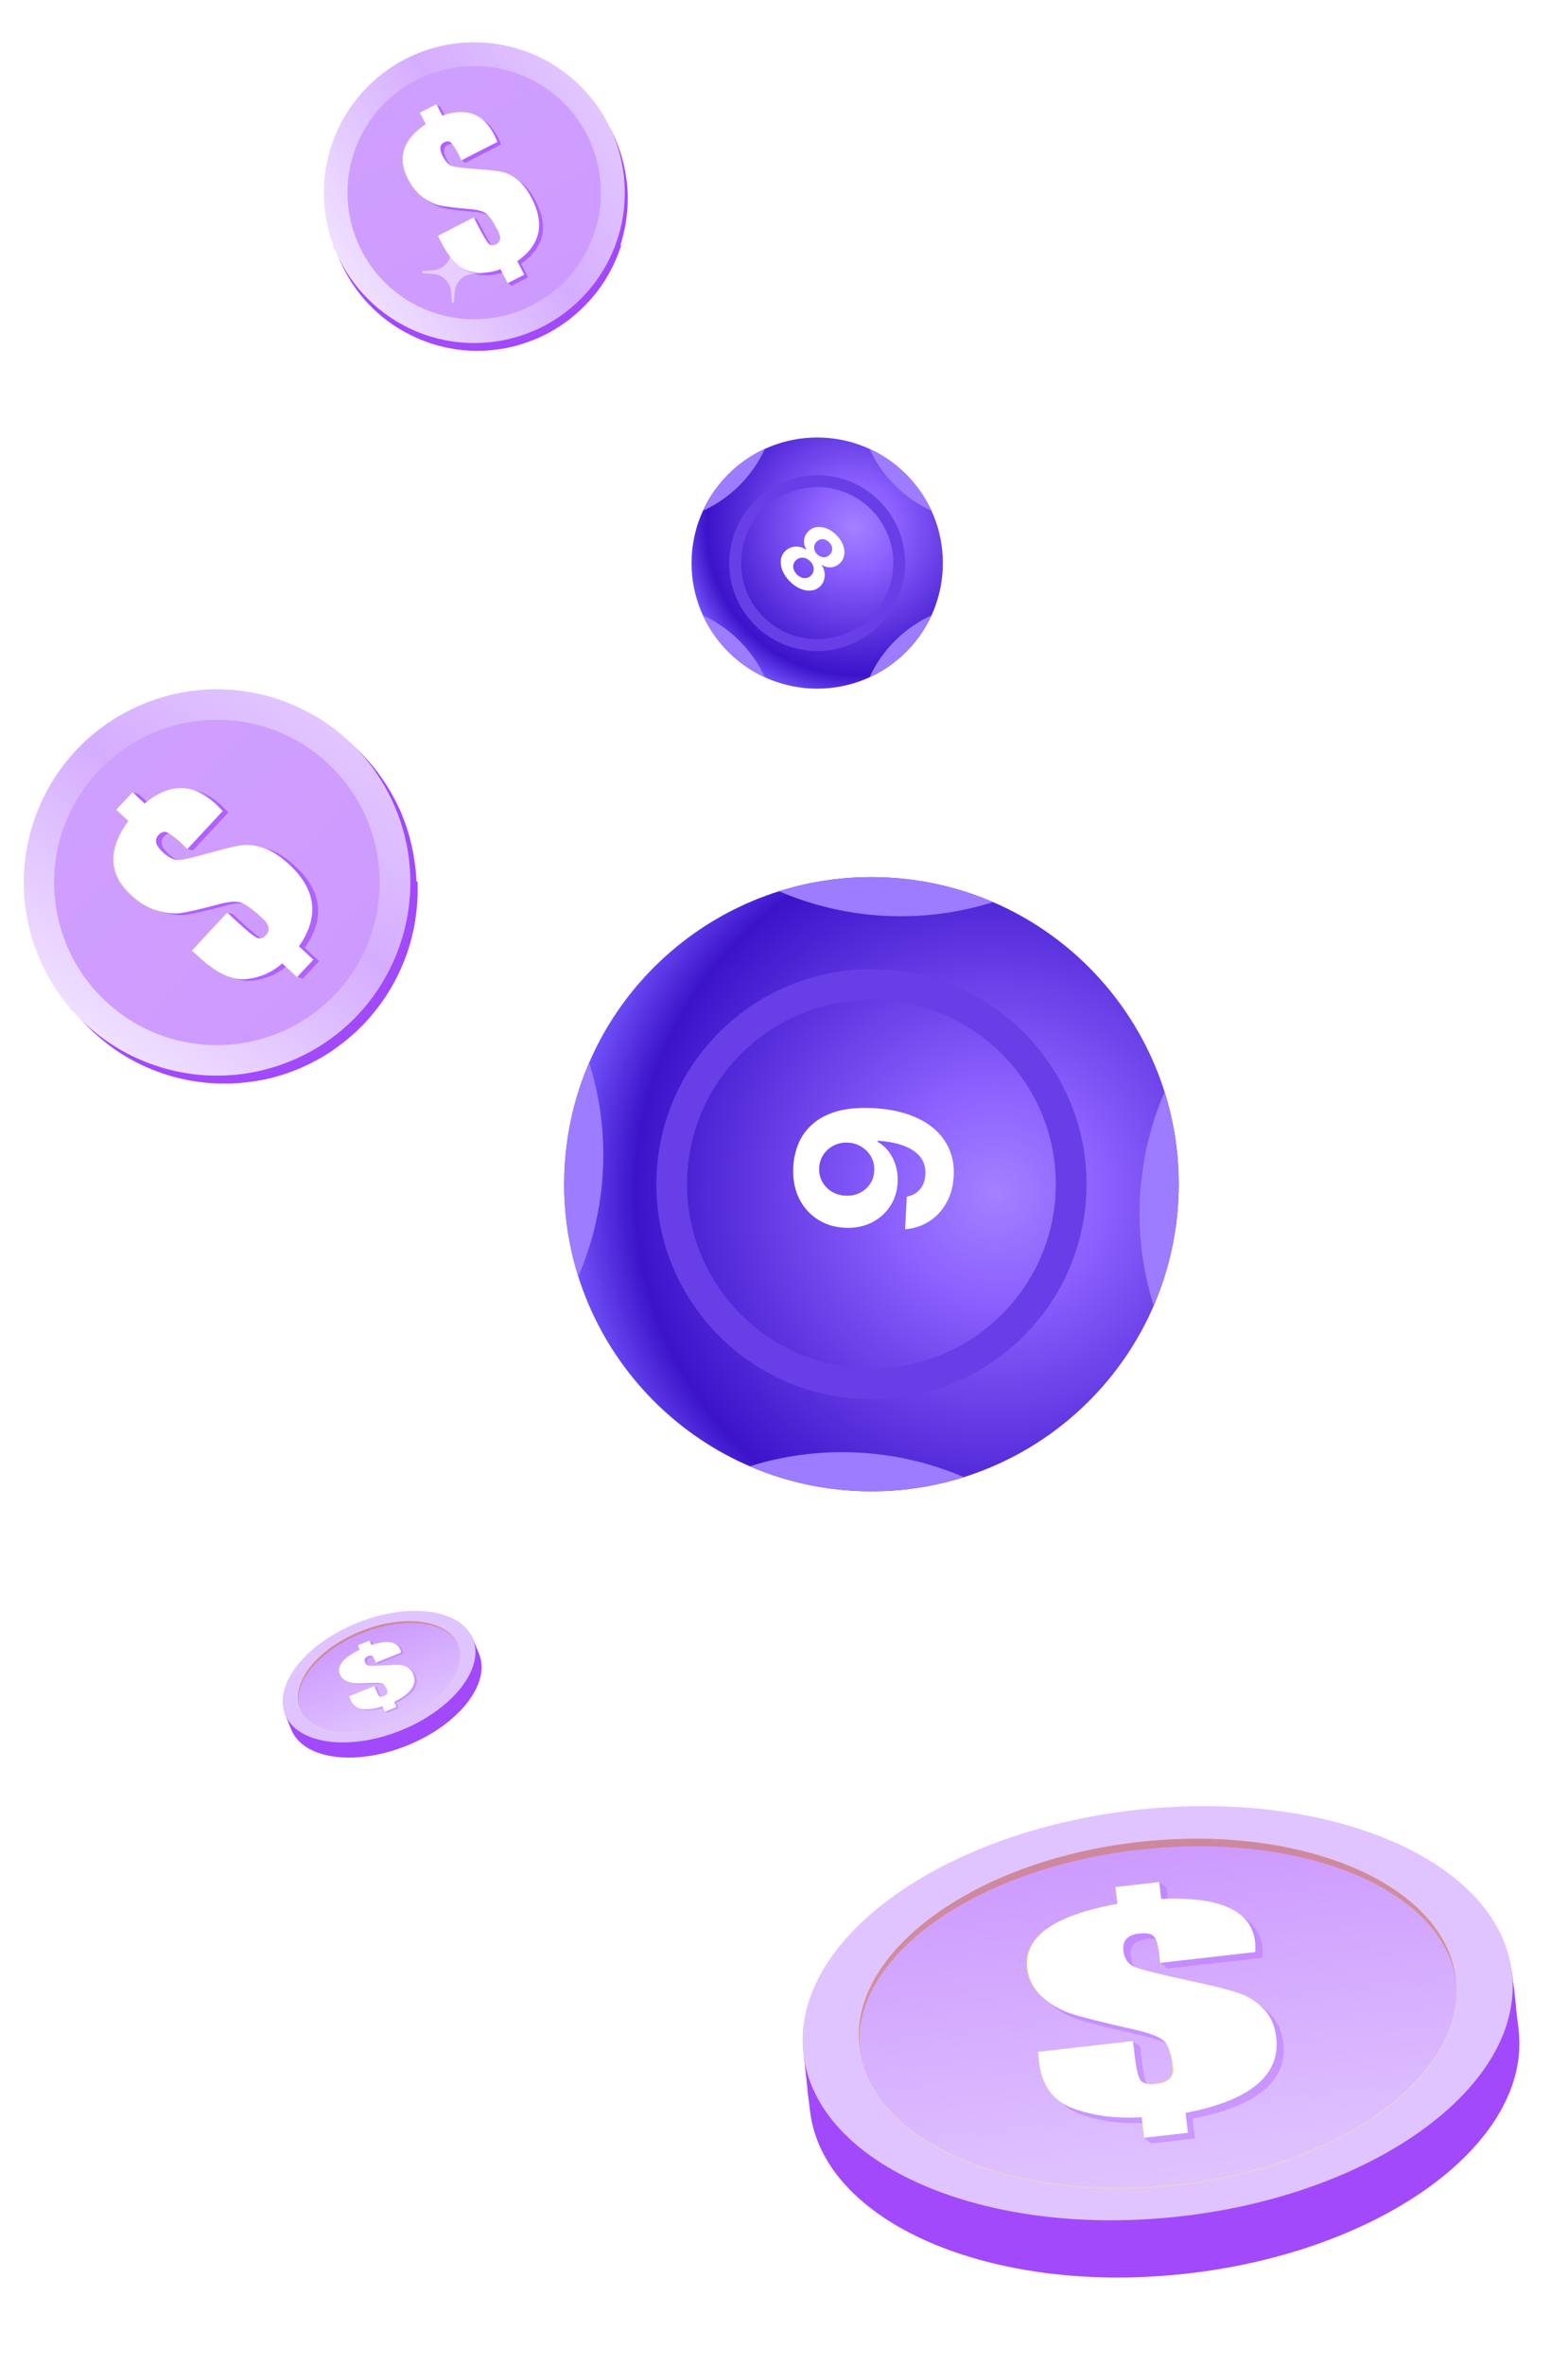 <svg width="264" height="398" viewBox="0 0 264 398" fill="none" xmlns="http://www.w3.org/2000/svg">
<g filter="url(#filter0_df_673_8097)">
<path d="M254.539 334.505C248.18 318.7 222.099 309.008 192.344 312.391C162.589 315.774 139.356 331.067 136.704 347.889L135.935 347.639L136.378 351.207C138.534 370.08 166.985 382.368 199.932 378.609C232.873 374.868 257.826 356.527 255.692 337.641L255.254 334.056L254.562 334.493L254.539 334.505Z" fill="#A249FB"/>
<path d="M254.656 328.845C254.789 329.948 254.912 330.4 254.98 331.257C255.003 331.587 255.286 333.664 255.249 334.073C253.315 351.265 229.311 367.487 199.024 370.933C168.031 374.45 141.171 363.439 135.958 347.626C135.958 347.626 135.492 343.518 135.382 342.403C133.23 323.512 158.201 305.177 191.142 301.435C224.084 297.694 252.54 309.964 254.679 328.832L254.656 328.845Z" fill="#A249FB"/>
<path d="M254.56 328.019C256.716 346.892 231.741 365.245 198.799 368.986C165.857 372.728 137.402 360.458 135.263 341.59C133.106 322.717 158.082 304.364 191.023 300.622C223.965 296.881 252.421 309.151 254.56 328.019Z" fill="#E0C4FF"/>
<path d="M245.134 329.092C246.949 344.995 225.923 360.441 198.18 363.579C170.432 366.736 146.493 356.397 144.678 340.494C142.863 324.59 163.889 309.145 191.632 306.006C219.38 302.85 243.337 313.193 245.134 329.092Z" fill="url(#paint0_linear_673_8097)"/>
<path d="M245.134 329.092C246.949 344.995 225.923 360.441 198.18 363.579C170.432 366.736 146.493 356.397 144.678 340.494C142.863 324.59 163.889 309.145 191.632 306.006C219.38 302.85 243.337 313.193 245.134 329.092Z" fill="url(#paint1_linear_673_8097)"/>
<g style="mix-blend-mode:screen" opacity="0.3">
<path d="M198.197 363.584C170.512 366.72 146.593 356.445 144.706 340.597C144.696 340.633 144.709 340.655 144.717 340.695C146.532 356.599 170.476 366.92 198.219 363.781C225.967 360.624 246.993 345.179 245.173 329.293C245.183 329.258 245.17 329.235 245.162 329.195C246.876 345.052 225.882 360.449 198.197 363.584Z" fill="#FEF0A0"/>
</g>
<path opacity="0.4" d="M191.787 307.306C219.28 304.174 242.994 313.879 245.185 329.525C245.166 329.386 245.17 329.235 245.134 329.092C243.336 313.193 219.375 302.868 191.632 306.006C163.883 309.163 142.875 324.613 144.677 340.494C144.696 340.632 144.715 340.771 144.729 340.927C143.347 325.181 164.28 310.415 191.774 307.283L191.787 307.306Z" fill="#D16A0D"/>
<g style="mix-blend-mode:multiply" opacity="0.4">
<path d="M214.013 335.068C212.844 333.851 211.489 332.963 209.907 332.412C208.347 331.848 205.441 331.122 201.229 330.226C196.263 329.16 193.251 328.405 192.215 327.948C191.138 327.499 190.532 326.589 190.366 325.191C190.275 324.347 190.451 323.711 190.891 323.223C191.344 322.757 192.056 322.459 193.021 322.345C194.241 322.205 195.058 322.354 195.488 322.797C195.919 323.239 196.215 324.235 196.39 325.807L195.335 326.315L196.572 327.285L212.592 325.461C212.61 324.704 212.598 324.13 212.562 323.777C212.261 321.143 210.806 319.237 208.166 318.033C205.548 316.815 201.741 316.317 196.743 316.537L196.426 313.688L195.183 312.736L194.529 313.793L189.041 314.544L189.359 317.393C183.982 318.365 180.017 319.746 177.489 321.58C174.948 323.392 173.832 325.635 174.128 328.287C174.346 330.118 175.167 331.697 176.615 333.01C178.062 334.323 179.706 335.272 181.563 335.861C183.416 336.467 186.876 337.327 191.969 338.485C195.018 339.174 196.837 339.904 197.454 340.703C198.054 341.497 198.466 342.905 198.697 344.892C198.785 345.678 198.591 346.31 198.103 346.765C197.615 347.221 196.845 347.523 195.746 347.638C194.485 347.785 193.643 347.591 193.242 347.042C192.841 346.494 192.503 345.029 192.232 342.632L192.107 341.569L191.978 340.449L190.741 339.479L189.298 340.49L175.941 342.268L176.143 344.018C176.589 347.987 178.505 350.572 181.884 351.79C185.259 353.026 189.112 353.499 193.428 353.262L192.587 355.753L193.807 356.718L201.186 355.879L200.796 352.535C206.25 351.489 210.234 349.904 212.782 347.789C215.33 345.675 216.425 343.026 216.062 339.86C215.848 337.878 215.147 336.276 213.973 335.076L214.013 335.068Z" fill="#B061FE"/>
</g>
<path d="M211.349 324.509L195.329 326.333L195.165 324.86C194.99 323.288 194.681 322.27 194.263 321.85C193.833 321.407 193.016 321.258 191.796 321.397C190.813 321.507 190.101 321.806 189.666 322.276C189.231 322.746 189.05 323.4 189.141 324.244C189.307 325.642 189.913 326.552 190.99 327.001C192.031 327.441 195.038 328.213 200.004 329.279C204.234 330.18 207.122 330.901 208.699 331.47C210.264 332.015 211.619 332.904 212.788 334.121C213.957 335.339 214.663 336.923 214.877 338.905C215.24 342.071 214.145 344.72 211.597 346.834C209.049 348.949 205.066 350.534 199.611 351.58L200.001 354.924L192.622 355.763L192.225 352.302C187.922 352.562 184.074 352.071 180.682 350.83C177.307 349.594 175.392 347.009 174.946 343.04L174.738 341.308L190.758 339.484L191.012 341.667C191.283 344.065 191.621 345.529 192.004 346.073C192.405 346.621 193.23 346.811 194.508 346.668C195.59 346.548 196.377 346.251 196.847 345.791C197.335 345.335 197.529 344.703 197.447 343.9C197.215 341.913 196.804 340.505 196.204 339.711C195.604 338.917 193.79 338.169 190.736 337.498C185.656 336.362 182.183 335.48 180.33 334.873C178.478 334.267 176.834 333.318 175.387 332.005C173.939 330.692 173.113 329.131 172.895 327.3C172.599 324.648 173.715 322.405 176.256 320.593C178.796 318.781 182.749 317.378 188.126 316.405L187.803 313.575L195.183 312.736L195.505 315.567C200.48 315.36 204.288 315.858 206.928 317.063C209.551 318.263 211.018 320.191 211.319 322.825C211.368 323.2 211.368 323.753 211.349 324.509V324.509Z" fill="white"/>
<g style="mix-blend-mode:screen" opacity="0.7">
<path style="mix-blend-mode:screen" d="M195.602 315.556L195.592 315.591C199.928 315.417 203.379 315.76 205.933 316.656C203.384 315.743 199.938 315.382 195.602 315.556Z" fill="url(#paint2_linear_673_8097)"/>
<path style="mix-blend-mode:screen" d="M193.744 321.517C193.951 321.593 194.131 321.7 194.244 321.845C194.674 322.287 194.971 323.283 195.146 324.855L195.31 326.328L195.408 326.317L195.252 324.884C195.077 323.312 194.78 322.317 194.332 321.869C194.185 321.714 193.969 321.598 193.726 321.512L193.744 321.517Z" fill="url(#paint3_linear_673_8097)"/>
<path style="mix-blend-mode:screen" d="M196.971 345.825C197.46 345.37 197.653 344.738 197.571 343.934C197.339 341.947 196.928 340.539 196.328 339.745C195.965 339.265 195.161 338.795 193.888 338.368C195.085 338.793 195.854 339.253 196.221 339.716C196.817 340.528 197.232 341.918 197.464 343.905C197.552 344.691 197.358 345.323 196.865 345.796C196.395 346.256 195.607 346.553 194.526 346.673C193.797 346.758 193.214 346.73 192.776 346.59C193.222 346.771 193.841 346.808 194.627 346.721C195.709 346.6 196.496 346.303 196.967 345.843L196.971 345.825Z" fill="url(#paint4_linear_673_8097)"/>
<path style="mix-blend-mode:screen" d="M208.686 331.447C207.127 330.884 204.221 330.158 199.991 329.257C195.584 328.307 192.731 327.596 191.41 327.136C192.673 327.599 195.566 328.302 200.097 329.286C204.239 330.163 207.104 330.896 208.686 331.447V331.447Z" fill="url(#paint5_linear_673_8097)"/>
<path style="mix-blend-mode:screen" d="M192.326 352.35C192.326 352.35 192.268 352.353 192.227 352.361L192.616 355.781L192.714 355.77L192.321 352.368L192.326 352.35Z" fill="url(#paint6_linear_673_8097)"/>
<path style="mix-blend-mode:screen" d="M180.783 350.877C177.408 349.641 175.493 347.056 175.029 343.083L174.84 341.355L190.761 339.542L190.776 339.489L174.738 341.308L174.945 343.04C175.392 347.009 177.307 349.594 180.682 350.83C180.788 350.86 180.907 350.912 181.013 350.941C180.942 350.921 180.854 350.897 180.783 350.877V350.877Z" fill="url(#paint7_linear_673_8097)"/>
<path style="mix-blend-mode:screen" d="M180.052 334.778C178.368 334.18 176.849 333.265 175.506 332.057C174.058 330.744 173.232 329.183 173.019 327.334C172.723 324.682 173.839 322.439 176.362 320.622C178.903 318.81 182.855 317.407 188.232 316.435L187.909 313.604L195.191 312.777L195.2 312.741L187.803 313.575L188.126 316.405C182.749 317.378 178.783 318.758 176.256 320.593C173.715 322.405 172.599 324.648 172.895 327.3C173.095 329.126 173.934 330.709 175.387 332.005C176.76 333.241 178.315 334.165 180.052 334.778Z" fill="url(#paint8_linear_673_8097)"/>
</g>
</g>
<g filter="url(#filter1_f_673_8097)">
<g style="mix-blend-mode:multiply">
<path d="M70.114 148.26C70.088 147.505 70.038 146.75 69.937 146.02C69.836 145.214 69.736 144.409 69.584 143.603C69.408 142.722 69.206 141.816 68.98 140.935C68.702 139.928 68.375 138.921 67.997 137.94C67.543 136.706 66.989 135.498 66.359 134.34C65.326 132.402 64.116 130.564 62.68 128.827C61.773 127.745 60.79 126.688 59.731 125.706C58.673 124.724 57.539 123.818 56.405 122.988L55.473 122.132L55.347 122.258L54.44 123.239L53.407 124.372L52.373 125.505L51.34 126.637L50.307 127.77L49.274 128.903L48.215 130.036L47.182 131.168L46.124 132.301L45.091 133.434L44.032 134.567L42.999 135.699L41.966 136.832L40.933 137.965L39.874 139.097L38.841 140.23L37.808 141.363L36.749 142.496L35.717 143.628L34.658 144.761L33.625 145.894L32.592 147.026L31.558 148.159L30.5 149.292L29.467 150.425L28.409 151.557L27.375 152.69L26.342 153.823L25.309 154.955L24.251 156.088L23.217 157.221L22.184 158.354L21.126 159.486L20.093 160.619L19.06 161.752L18.001 162.885L16.968 164.017L15.935 165.15L14.902 166.283L13.868 167.415L12.835 168.548L11.928 169.53L11.802 169.681L12.735 170.537C13.642 171.619 14.624 172.676 15.683 173.658C16.741 174.64 17.85 175.546 19.009 176.376C20.849 177.685 22.789 178.768 24.78 179.649C25.989 180.177 27.25 180.63 28.509 181.008C29.517 181.31 30.551 181.562 31.584 181.763C32.466 181.939 33.373 182.065 34.28 182.166C35.086 182.267 35.918 182.317 36.724 182.342C37.48 182.367 38.236 182.342 38.967 182.342C39.673 182.317 40.378 182.267 41.084 182.191C41.739 182.116 42.394 182.04 43.049 181.939C43.679 181.839 44.309 181.713 44.914 181.587C45.519 181.461 46.099 181.31 46.678 181.134C47.258 180.983 47.812 180.807 48.367 180.605C48.896 180.429 49.45 180.228 49.979 180.001C50.483 179.8 51.013 179.573 51.517 179.322C52.02 179.095 52.499 178.843 52.978 178.592C53.457 178.34 53.91 178.088 54.389 177.811C54.843 177.534 55.296 177.257 55.725 176.955C56.153 176.679 56.581 176.376 57.01 176.049C57.438 175.747 57.841 175.42 58.245 175.093C58.648 174.765 59.026 174.438 59.429 174.086C59.807 173.759 60.185 173.406 60.563 173.029C60.916 172.676 61.294 172.299 61.647 171.921C61.999 171.544 62.327 171.166 62.654 170.763C62.982 170.36 63.31 169.983 63.612 169.555C63.94 169.152 64.242 168.724 64.519 168.322C64.822 167.894 65.099 167.466 65.376 167.013C65.653 166.56 65.93 166.106 66.183 165.653C66.434 165.2 66.687 164.722 66.913 164.244C67.165 163.765 67.392 163.262 67.594 162.784C67.821 162.28 68.022 161.777 68.224 161.273C68.425 160.745 68.602 160.216 68.778 159.688C68.954 159.134 69.106 158.58 69.257 158.026C69.408 157.447 69.534 156.868 69.66 156.315C69.786 155.711 69.887 155.106 69.962 154.502C70.063 153.873 70.139 153.244 70.189 152.614C70.24 151.96 70.29 151.28 70.315 150.626C70.315 149.921 70.315 149.216 70.315 148.512L70.114 148.26Z" fill="#A249FB"/>
</g>
<path d="M23.923 118.557C40.479 111.585 59.58 119.363 66.535 135.901C73.515 152.438 65.728 171.518 49.172 178.466C32.616 185.438 13.515 177.66 6.56 161.122C-0.42 144.585 7.367 125.505 23.923 118.557Z" fill="url(#paint9_linear_673_8097)"/>
<path d="M55.17 128.45C66.258 138.745 66.913 156.063 56.606 167.138C46.3 178.214 28.963 178.868 17.875 168.573C6.787 158.278 6.132 140.96 16.439 129.885C26.745 118.809 44.082 118.155 55.17 128.45Z" fill="url(#paint10_linear_673_8097)"/>
<path d="M45.493 143.049C44.157 142.571 42.948 142.369 41.889 142.495C40.806 142.596 39.042 142.999 36.547 143.729C33.599 144.559 31.759 144.987 31.003 145.012C30.222 145.037 29.34 144.584 28.332 143.653C27.727 143.099 27.375 142.571 27.248 142.092C27.122 141.614 27.248 141.186 27.601 140.783C28.055 140.305 28.534 140.129 29.012 140.305C29.491 140.481 30.297 141.085 31.431 142.143L31.86 142.545L31.558 142.873L32.49 143.124L38.437 136.731C37.933 136.177 37.555 135.799 37.278 135.548C35.388 133.786 33.447 132.905 31.457 132.905C29.466 132.905 27.425 133.761 25.358 135.497L23.317 133.61L22.385 133.358L23.015 133.937L20.571 136.555L22.612 138.442C20.848 140.834 20.016 143.099 20.092 145.189C20.167 147.278 21.175 149.216 23.09 150.978C24.401 152.211 25.837 153.042 27.349 153.495C28.861 153.948 30.247 154.099 31.482 153.923C32.717 153.747 34.833 153.269 37.883 152.438C39.697 151.934 41.007 151.884 41.813 152.262C42.62 152.639 43.729 153.495 45.165 154.829C45.745 155.358 46.072 155.861 46.173 156.339C46.274 156.818 46.123 157.271 45.72 157.699C45.241 158.202 44.737 158.328 44.208 158.076C43.678 157.825 42.545 156.893 40.806 155.307L40.05 154.603L39.243 153.848L38.311 153.596L38.941 154.175L33.296 160.241L34.556 161.399C37.404 164.042 39.999 165.25 42.343 165.049C44.687 164.822 46.727 163.941 48.491 162.406L50.356 164.117L50.054 164.445L50.986 164.696L53.733 161.751L51.314 159.511C53.053 157.019 53.783 154.628 53.506 152.337C53.229 150.047 51.944 147.831 49.651 145.717C48.214 144.383 46.828 143.502 45.518 143.024L45.493 143.049Z" fill="#B061FE"/>
<path d="M37.505 136.479L31.558 142.873L30.499 141.891C29.365 140.834 28.559 140.23 28.08 140.054C27.602 139.878 27.123 140.054 26.669 140.532C26.316 140.91 26.191 141.363 26.291 141.816C26.417 142.294 26.77 142.797 27.375 143.376C28.383 144.308 29.265 144.761 30.046 144.736C30.802 144.736 32.667 144.283 35.59 143.452C38.084 142.747 39.874 142.319 40.932 142.218C42.016 142.118 43.2 142.294 44.536 142.772C45.871 143.25 47.257 144.157 48.668 145.466C50.962 147.58 52.246 149.795 52.524 152.086C52.801 154.402 52.07 156.793 50.331 159.26L52.751 161.5L50.004 164.445L47.509 162.129C45.745 163.69 43.704 164.571 41.361 164.772C39.017 164.974 36.422 163.765 33.574 161.122L32.314 159.964L38.261 153.571L39.823 155.031C41.537 156.617 42.671 157.548 43.225 157.8C43.754 158.051 44.258 157.926 44.737 157.422C45.14 156.994 45.292 156.541 45.191 156.063C45.09 155.585 44.762 155.081 44.183 154.553C42.746 153.218 41.613 152.363 40.806 151.985C40 151.607 38.689 151.683 36.875 152.161C33.826 152.992 31.709 153.47 30.474 153.646C29.239 153.823 27.879 153.646 26.341 153.218C24.829 152.765 23.393 151.91 22.083 150.701C20.168 148.939 19.16 147.001 19.084 144.912C19.009 142.823 19.84 140.582 21.604 138.166L19.563 136.278L22.31 133.333L24.351 135.221C26.442 133.484 28.483 132.628 30.474 132.628C32.465 132.628 34.405 133.534 36.295 135.271C36.547 135.523 36.95 135.9 37.455 136.454L37.505 136.479Z" fill="white"/>
<g style="mix-blend-mode:screen" opacity="0.7">
<path style="mix-blend-mode:screen" d="M24.451 135.196H24.476C26.291 133.711 28.055 132.855 29.794 132.679C28.055 132.855 26.266 133.685 24.426 135.196H24.451Z" fill="url(#paint11_linear_673_8097)"/>
<path style="mix-blend-mode:screen" d="M27.602 140.003C27.753 140.003 27.904 140.003 28.055 140.079C28.534 140.255 29.34 140.859 30.474 141.916L31.533 142.898V142.848L30.55 141.891C29.416 140.834 28.61 140.23 28.131 140.054C27.955 140.003 27.778 139.978 27.627 140.003H27.602Z" fill="url(#paint12_linear_673_8097)"/>
<path style="mix-blend-mode:screen" d="M45.342 156.088C45.241 155.61 44.913 155.106 44.334 154.578C42.897 153.244 41.764 152.388 40.982 152.01C40.504 151.784 39.823 151.708 38.966 151.809C39.798 151.733 40.428 151.809 40.907 152.01C41.713 152.388 42.847 153.244 44.284 154.578C44.863 155.106 45.191 155.61 45.291 156.088C45.392 156.566 45.241 157.019 44.838 157.447C44.561 157.724 44.283 157.9 44.006 157.951C44.334 157.951 44.636 157.749 44.914 157.447C45.317 157.019 45.468 156.566 45.367 156.088H45.342Z" fill="url(#paint13_linear_673_8097)"/>
<path style="mix-blend-mode:screen" d="M40.957 142.219C39.874 142.319 38.11 142.722 35.615 143.452C33.019 144.182 31.256 144.61 30.373 144.711C31.256 144.635 33.019 144.207 35.691 143.452C38.135 142.747 39.899 142.344 40.982 142.219H40.957Z" fill="url(#paint14_linear_673_8097)"/>
<path style="mix-blend-mode:screen" d="M47.61 162.154H47.559L50.029 164.47V164.42L47.61 162.154V162.154Z" fill="url(#paint15_linear_673_8097)"/>
<path style="mix-blend-mode:screen" d="M41.486 164.822C39.142 165.024 36.547 163.815 33.699 161.172L32.439 160.015L38.336 153.646H38.311L32.364 160.015L33.624 161.172C36.471 163.815 39.067 165.024 41.411 164.822C41.486 164.822 41.562 164.822 41.637 164.822C41.587 164.822 41.536 164.822 41.486 164.822Z" fill="url(#paint16_linear_673_8097)"/>
<path style="mix-blend-mode:screen" d="M30.374 153.697C29.214 153.823 27.929 153.646 26.518 153.244C25.006 152.791 23.57 151.935 22.259 150.726C20.344 148.964 19.336 147.026 19.261 144.937C19.185 142.848 20.017 140.608 21.78 138.191L19.739 136.303L22.436 133.408H22.41L19.664 136.328L21.705 138.216C19.941 140.608 19.109 142.873 19.185 144.962C19.261 147.051 20.269 148.99 22.184 150.752C23.494 151.985 24.93 152.816 26.442 153.269C27.879 153.697 29.189 153.848 30.374 153.722V153.697Z" fill="url(#paint17_linear_673_8097)"/>
</g>
</g>
<g style="mix-blend-mode:multiply">
<path d="M104.491 41.146C104.673 40.587 104.837 40.021 104.957 39.46C105.098 38.844 105.238 38.228 105.342 37.598C105.447 36.907 105.54 36.19 105.609 35.486C105.673 34.675 105.701 33.852 105.686 33.033C105.682 32.01 105.597 30.979 105.444 29.964C105.204 28.272 104.807 26.607 104.218 24.955C103.842 23.922 103.404 22.887 102.891 21.888C102.377 20.889 101.788 19.925 101.179 19.017L100.725 18.143L100.599 18.202L99.674 18.679L98.617 19.234L97.56 19.789L96.503 20.343L95.445 20.898L94.388 21.453L93.313 22.001L92.255 22.556L91.18 23.104L90.123 23.659L89.047 24.207L87.99 24.762L86.933 25.316L85.875 25.871L84.8 26.419L83.743 26.974L82.685 27.529L81.609 28.076L80.552 28.631L79.477 29.179L78.419 29.734L77.362 30.289L76.305 30.844L75.229 31.392L74.172 31.946L73.097 32.495L72.039 33.049L70.982 33.604L69.925 34.159L68.849 34.707L67.792 35.261L66.735 35.816L65.659 36.364L64.602 36.919L63.545 37.474L62.469 38.022L61.412 38.577L60.355 39.131L59.298 39.686L58.24 40.241L57.183 40.795L56.258 41.273L56.126 41.35L56.581 42.224C56.957 43.257 57.395 44.291 57.908 45.29C58.422 46.289 58.992 47.246 59.619 48.162C60.617 49.608 61.749 50.914 62.972 52.087C63.716 52.795 64.518 53.461 65.34 54.072C65.997 54.56 66.686 55.018 67.388 55.44C67.987 55.803 68.617 56.135 69.254 56.45C69.817 56.737 70.413 56.995 70.996 57.227C71.543 57.446 72.102 57.628 72.637 57.822C73.16 57.991 73.69 58.141 74.226 58.273C74.726 58.392 75.225 58.51 75.731 58.611C76.219 58.704 76.714 58.779 77.19 58.847C77.666 58.916 78.13 58.959 78.601 58.984C79.065 59.027 79.518 59.045 79.977 59.045C80.411 59.056 80.87 59.056 81.317 59.031C81.74 59.017 82.188 58.992 82.623 58.941C83.052 58.909 83.469 58.852 83.887 58.795C84.304 58.738 84.703 58.674 85.127 58.598C85.532 58.516 85.938 58.434 86.332 58.327C86.719 58.238 87.112 58.13 87.513 58.004C87.907 57.897 88.289 57.764 88.671 57.632C89.053 57.5 89.416 57.36 89.805 57.209C90.169 57.07 90.539 56.913 90.916 56.737C91.268 56.573 91.645 56.397 92.004 56.214C92.362 56.031 92.702 55.842 93.049 55.634C93.396 55.426 93.736 55.237 94.071 55.004C94.418 54.796 94.753 54.563 95.063 54.342C95.398 54.109 95.715 53.87 96.038 53.612C96.361 53.354 96.684 53.096 96.989 52.831C97.294 52.566 97.606 52.283 97.899 51.993C98.21 51.71 98.51 51.402 98.785 51.106C99.085 50.797 99.366 50.483 99.647 50.168C99.936 49.834 100.205 49.494 100.475 49.154C100.751 48.796 101.009 48.431 101.267 48.066C101.531 47.682 101.778 47.292 102.017 46.92C102.27 46.511 102.504 46.096 102.72 45.674C102.961 45.24 103.184 44.8 103.388 44.353C103.599 43.887 103.817 43.403 104.009 42.931C104.196 42.416 104.384 41.9 104.571 41.384L104.491 41.146Z" fill="#A249FB"/>
</g>
<path d="M78.589 7.157C92.557 6.447 104.466 17.207 105.158 31.153C105.869 45.106 95.097 57.002 81.135 57.693C67.167 58.403 55.258 47.644 54.566 33.697C53.855 19.744 64.627 7.848 78.589 7.157Z" fill="url(#paint18_linear_673_8097)"/>
<path d="M98.823 22.686C104.199 33.161 100.074 46.007 89.587 51.377C79.1 56.747 66.24 52.626 60.864 42.151C55.488 31.676 59.614 18.83 70.1 13.46C80.587 8.09 93.447 12.211 98.823 22.686Z" fill="url(#paint19_linear_673_8097)"/>
<path d="M87.861 30.801C87.01 30.097 86.179 29.629 85.371 29.44C84.551 29.226 83.153 29.053 81.134 28.925C78.755 28.751 77.296 28.576 76.736 28.394C76.157 28.205 75.632 27.639 75.142 26.69C74.847 26.125 74.73 25.644 74.765 25.261C74.8 24.878 75.005 24.598 75.371 24.397C75.83 24.167 76.227 24.165 76.531 24.421C76.834 24.677 77.263 25.333 77.812 26.407L78.019 26.816L77.71 26.975L78.326 27.407L84.377 24.306C84.156 23.767 83.98 23.391 83.844 23.133C82.929 21.342 81.744 20.183 80.287 19.654C78.83 19.126 77.109 19.211 75.135 19.934L74.144 18.011L73.528 17.579L73.835 18.17L71.351 19.437L72.342 21.36C70.416 22.642 69.205 24.079 68.704 25.628C68.204 27.177 68.427 28.862 69.359 30.66C69.99 31.91 70.82 32.899 71.806 33.631C72.792 34.364 73.766 34.842 74.717 35.041C75.667 35.24 77.343 35.451 79.795 35.653C81.257 35.765 82.229 36.076 82.719 36.566C83.208 37.057 83.792 37.977 84.489 39.334C84.772 39.875 84.878 40.33 84.825 40.707C84.771 41.084 84.54 41.375 84.131 41.581C83.647 41.823 83.245 41.781 82.924 41.456C82.604 41.132 82.022 40.15 81.171 38.528L80.805 37.812L80.416 37.045L79.801 36.613L80.108 37.204L74.364 40.145L74.978 41.327C76.359 44.017 77.938 45.589 79.706 46.064C81.481 46.52 83.209 46.417 84.908 45.761L85.817 47.508L85.509 47.667L86.124 48.099L88.917 46.673L87.743 44.392C89.678 43.029 90.848 41.474 91.254 39.724C91.661 37.974 91.309 36.012 90.193 33.857C89.497 32.499 88.717 31.487 87.886 30.79L87.861 30.801Z" fill="#B061FE"/>
<path d="M83.762 23.875L77.71 26.975L77.197 25.976C76.648 24.902 76.219 24.246 75.915 23.99C75.612 23.734 75.214 23.736 74.755 23.965C74.397 24.148 74.184 24.446 74.138 24.805C74.103 25.188 74.227 25.65 74.515 26.234C75.005 27.183 75.53 27.748 76.109 27.937C76.662 28.138 78.147 28.301 80.507 28.469C82.519 28.615 83.942 28.776 84.744 28.983C85.563 29.197 86.383 29.64 87.233 30.345C88.084 31.049 88.857 32.08 89.541 33.412C90.657 35.568 91.008 37.529 90.602 39.279C90.189 41.047 89.019 42.603 87.09 43.947L88.265 46.228L85.472 47.654L84.262 45.298C82.556 45.972 80.829 46.075 79.06 45.601C77.292 45.126 75.714 43.553 74.333 40.864L73.719 39.682L79.771 36.582L80.526 38.065C81.358 39.68 81.94 40.662 82.279 40.993C82.599 41.318 83.001 41.359 83.486 41.118C83.894 40.912 84.126 40.621 84.179 40.244C84.232 39.867 84.126 39.412 83.843 38.871C83.147 37.514 82.544 36.587 82.055 36.097C81.565 35.606 80.586 35.314 79.131 35.183C76.679 34.981 75.003 34.77 74.053 34.571C73.102 34.373 72.153 33.883 71.142 33.162C70.156 32.429 69.333 31.422 68.695 30.19C67.763 28.392 67.54 26.707 68.041 25.158C68.541 23.609 69.745 22.19 71.678 20.89L70.687 18.967L73.48 17.541L74.471 19.464C76.464 18.748 78.185 18.663 79.641 19.191C81.098 19.719 82.277 20.897 83.198 22.67C83.316 22.921 83.51 23.304 83.732 23.843L83.762 23.875Z" fill="white"/>
<g style="mix-blend-mode:screen" opacity="0.7">
<path style="mix-blend-mode:screen" d="M74.551 19.472L74.57 19.479C76.292 18.873 77.811 18.715 79.13 19.048C77.811 18.715 76.281 18.849 74.533 19.466L74.551 19.472Z" fill="url(#paint20_linear_673_8097)"/>
<path style="mix-blend-mode:screen" d="M75.578 23.826C75.689 23.866 75.8 23.906 75.89 24.002C76.194 24.257 76.623 24.913 77.172 25.988L77.685 26.987L77.698 26.95L77.234 25.989C76.685 24.915 76.256 24.259 75.952 24.003C75.837 23.919 75.714 23.854 75.597 23.832L75.578 23.826Z" fill="url(#paint21_linear_673_8097)"/>
<path style="mix-blend-mode:screen" d="M84.283 40.302C84.336 39.926 84.23 39.47 83.947 38.93C83.25 37.572 82.648 36.645 82.177 36.162C81.887 35.869 81.409 35.633 80.755 35.48C81.384 35.645 81.825 35.867 82.121 36.142C82.611 36.632 83.214 37.559 83.91 38.916C84.193 39.457 84.299 39.912 84.246 40.289C84.192 40.666 83.961 40.957 83.552 41.163C83.276 41.292 83.026 41.348 82.81 41.311C83.05 41.398 83.325 41.331 83.608 41.183C84.017 40.977 84.248 40.686 84.301 40.309L84.283 40.302Z" fill="url(#paint22_linear_673_8097)"/>
<path style="mix-blend-mode:screen" d="M84.762 28.99C83.943 28.776 82.545 28.603 80.525 28.476C78.432 28.321 77.027 28.166 76.355 28.006C77.021 28.185 78.425 28.339 80.581 28.495C82.557 28.628 83.954 28.802 84.781 28.997L84.762 28.99Z" fill="url(#paint23_linear_673_8097)"/>
<path style="mix-blend-mode:screen" d="M84.329 45.343L84.293 45.33L85.484 47.679L85.497 47.642L84.329 45.343V45.343Z" fill="url(#paint24_linear_673_8097)"/>
<path style="mix-blend-mode:screen" d="M79.139 45.671C77.371 45.196 75.793 43.624 74.412 40.934L73.798 39.752L79.806 36.657L79.787 36.65L73.742 39.733L74.356 40.914C75.737 43.603 77.315 45.176 79.084 45.651C79.139 45.671 79.194 45.691 79.25 45.711C79.213 45.697 79.176 45.684 79.139 45.671Z" fill="url(#paint25_linear_673_8097)"/>
<path style="mix-blend-mode:screen" d="M73.966 34.581C73.084 34.366 72.191 33.896 71.265 33.227C70.279 32.494 69.455 31.487 68.818 30.255C67.885 28.458 67.663 26.772 68.163 25.223C68.663 23.674 69.868 22.256 71.801 20.955L70.809 19.032L73.552 17.63L73.533 17.623L70.747 19.031L71.739 20.954C69.812 22.235 68.601 23.673 68.101 25.221C67.601 26.77 67.823 28.456 68.756 30.253C69.387 31.504 70.217 32.492 71.203 33.225C72.14 33.919 73.059 34.378 73.959 34.6L73.966 34.581Z" fill="url(#paint26_linear_673_8097)"/>
</g>
<g filter="url(#filter2_f_673_8097)">
<path d="M80.114 277.577C77.177 273.731 69.305 273.049 61.418 276.222C53.531 279.395 48.33 285.336 48.878 290.14L48.648 290.129L49.039 291.072C51.058 296.075 59.775 297.289 68.507 293.772C77.24 290.26 82.68 283.355 80.667 278.348L80.275 277.4L80.119 277.572L80.114 277.577Z" fill="#A249FB"/>
<path d="M79.717 276.019C79.837 276.311 79.905 276.425 79.988 276.655C80.019 276.743 80.254 277.29 80.275 277.405C81.047 282.256 75.706 288.509 67.677 291.74C59.462 295.043 51.277 294.058 48.653 290.124C48.653 290.124 48.215 289.035 48.1 288.738C46.081 283.731 51.527 276.827 60.26 273.315C68.992 269.803 77.709 271.011 79.722 276.014L79.717 276.019Z" fill="#A249FB"/>
<path d="M79.629 275.8C81.647 280.802 76.201 287.711 67.469 291.223C58.737 294.735 50.02 293.527 48.006 288.524C45.988 283.522 51.434 276.613 60.166 273.101C68.898 269.589 77.615 270.798 79.629 275.8Z" fill="#E0C4FF"/>
<path d="M77.13 276.806C78.831 281.021 74.245 286.836 66.89 289.791C59.535 292.75 52.201 291.729 50.5 287.514C48.8 283.298 53.385 277.483 60.74 274.529C68.095 271.569 75.435 272.59 77.13 276.806Z" fill="url(#paint27_linear_673_8097)"/>
<path d="M77.13 276.806C78.831 281.021 74.245 286.836 66.89 289.791C59.535 292.75 52.201 291.729 50.5 287.514C48.8 283.298 53.385 277.483 60.74 274.529C68.095 271.569 75.435 272.59 77.13 276.806Z" fill="url(#paint28_linear_673_8097)"/>
<g style="mix-blend-mode:screen" opacity="0.3">
<path d="M66.895 289.791C59.556 292.74 52.232 291.734 50.515 287.54C50.515 287.55 50.521 287.555 50.526 287.566C52.226 291.781 59.561 292.797 66.916 289.843C74.271 286.883 78.856 281.068 77.156 276.858C77.156 276.847 77.151 276.842 77.145 276.832C78.815 281.042 74.235 286.841 66.895 289.791Z" fill="#FEF0A0"/>
</g>
<path opacity="0.4" d="M60.881 274.873C68.168 271.939 75.393 272.804 77.177 276.92C77.161 276.884 77.151 276.842 77.13 276.806C75.435 272.59 68.095 271.574 60.74 274.529C53.385 277.488 48.805 283.303 50.5 287.514C50.516 287.55 50.531 287.587 50.547 287.628C48.977 283.423 53.588 277.801 60.876 274.867L60.881 274.873Z" fill="#D16A0D"/>
<g style="mix-blend-mode:multiply" opacity="0.4">
<path d="M69.065 280.792C68.653 280.547 68.215 280.406 67.74 280.375C67.27 280.339 66.42 280.359 65.199 280.432C63.76 280.516 62.878 280.537 62.56 280.49C62.231 280.448 61.996 280.245 61.845 279.875C61.757 279.651 61.757 279.463 61.84 279.296C61.929 279.135 62.101 278.999 62.356 278.895C62.68 278.765 62.915 278.744 63.066 278.833C63.217 278.921 63.374 279.171 63.541 279.588L63.29 279.807L63.702 279.979L67.948 278.27C67.896 278.061 67.849 277.905 67.813 277.811C67.531 277.113 66.989 276.702 66.175 276.571C65.366 276.436 64.287 276.587 62.935 277.025L62.633 276.269L62.221 276.102L62.122 276.441L60.677 277.061L60.979 277.817C59.581 278.489 58.601 279.166 58.048 279.859C57.489 280.547 57.354 281.245 57.636 281.949C57.834 282.433 58.178 282.803 58.674 283.053C59.169 283.303 59.691 283.439 60.244 283.46C60.797 283.486 61.809 283.46 63.29 283.392C64.177 283.35 64.73 283.413 64.96 283.585C65.184 283.757 65.403 284.111 65.617 284.637C65.7 284.846 65.695 285.033 65.596 285.195C65.497 285.356 65.309 285.497 65.017 285.612C64.683 285.747 64.438 285.758 64.287 285.638C64.135 285.518 63.932 285.143 63.676 284.507L63.561 284.226L63.441 283.929L63.029 283.757L62.711 284.142L59.19 285.638L59.378 286.102C59.8 287.154 60.52 287.717 61.538 287.795C62.555 287.878 63.645 287.717 64.808 287.326L64.766 288.071L65.173 288.243L67.129 287.456L66.77 286.571C68.183 285.872 69.153 285.138 69.691 284.366C70.228 283.595 70.327 282.788 69.988 281.949C69.779 281.422 69.466 281.037 69.054 280.797L69.065 280.792Z" fill="#B061FE"/>
</g>
<path d="M67.537 278.103L63.29 279.812L63.134 279.421C62.967 279.005 62.805 278.749 62.659 278.666C62.508 278.577 62.273 278.598 61.95 278.728C61.689 278.833 61.517 278.968 61.433 279.13C61.35 279.291 61.35 279.484 61.439 279.708C61.59 280.078 61.825 280.281 62.153 280.323C62.471 280.365 63.353 280.349 64.793 280.266C66.019 280.193 66.864 280.172 67.338 280.208C67.808 280.24 68.246 280.38 68.658 280.625C69.07 280.87 69.383 281.25 69.592 281.777C69.931 282.616 69.832 283.423 69.295 284.194C68.757 284.966 67.787 285.7 66.373 286.399L66.733 287.284L64.777 288.071L64.407 287.154C63.249 287.55 62.158 287.706 61.136 287.623C60.119 287.54 59.399 286.977 58.977 285.924L58.789 285.466L63.035 283.757L63.27 284.335C63.525 284.971 63.729 285.346 63.875 285.466C64.026 285.586 64.266 285.575 64.605 285.44C64.892 285.325 65.085 285.184 65.179 285.023C65.278 284.861 65.283 284.674 65.2 284.46C64.986 283.934 64.767 283.58 64.542 283.408C64.318 283.236 63.765 283.168 62.878 283.215C61.402 283.288 60.385 283.309 59.832 283.283C59.279 283.257 58.757 283.121 58.262 282.871C57.766 282.621 57.422 282.256 57.224 281.771C56.942 281.068 57.078 280.37 57.636 279.682C58.194 278.994 59.169 278.312 60.568 277.639L60.265 276.889L62.221 276.102L62.524 276.853C63.87 276.42 64.949 276.269 65.763 276.399C66.572 276.53 67.119 276.946 67.401 277.645C67.443 277.744 67.484 277.895 67.537 278.103V278.103Z" fill="white"/>
<g style="mix-blend-mode:screen" opacity="0.7">
<path style="mix-blend-mode:screen" d="M62.55 276.842V276.853C63.723 276.477 64.694 276.311 65.46 276.363C64.694 276.305 63.723 276.467 62.55 276.842Z" fill="url(#paint29_linear_673_8097)"/>
<path style="mix-blend-mode:screen" d="M62.492 278.614C62.555 278.619 62.612 278.635 62.654 278.666C62.805 278.754 62.961 279.005 63.128 279.421L63.284 279.812L63.31 279.802L63.159 279.421C62.992 279.005 62.836 278.754 62.68 278.666C62.627 278.635 62.56 278.619 62.487 278.614H62.492Z" fill="url(#paint30_linear_673_8097)"/>
<path style="mix-blend-mode:screen" d="M65.215 285.023C65.314 284.861 65.319 284.674 65.236 284.46C65.022 283.934 64.803 283.58 64.579 283.408C64.443 283.303 64.187 283.236 63.807 283.215C64.167 283.241 64.412 283.309 64.547 283.408C64.772 283.585 64.991 283.934 65.205 284.46C65.288 284.669 65.283 284.856 65.184 285.023C65.09 285.184 64.897 285.325 64.61 285.44C64.417 285.518 64.255 285.554 64.125 285.549C64.26 285.565 64.433 285.528 64.641 285.445C64.928 285.33 65.121 285.19 65.215 285.028V285.023Z" fill="url(#paint31_linear_673_8097)"/>
<path style="mix-blend-mode:screen" d="M67.333 280.203C66.864 280.167 66.013 280.187 64.787 280.26C63.509 280.333 62.675 280.354 62.278 280.328C62.659 280.359 63.504 280.333 64.819 280.26C66.019 280.187 66.858 280.172 67.333 280.203V280.203Z" fill="url(#paint32_linear_673_8097)"/>
<path style="mix-blend-mode:screen" d="M64.438 287.159C64.438 287.159 64.422 287.164 64.412 287.17L64.777 288.076L64.803 288.066L64.438 287.164V287.159Z" fill="url(#paint33_linear_673_8097)"/>
<path style="mix-blend-mode:screen" d="M61.167 287.628C60.15 287.545 59.43 286.982 59.002 285.929L58.82 285.471L63.04 283.772V283.757L58.788 285.466L58.976 285.924C59.399 286.977 60.118 287.54 61.136 287.623C61.167 287.623 61.204 287.628 61.235 287.628C61.214 287.628 61.188 287.628 61.167 287.628V287.628Z" fill="url(#paint34_linear_673_8097)"/>
<path style="mix-blend-mode:screen" d="M59.748 283.277C59.242 283.241 58.757 283.105 58.298 282.876C57.803 282.626 57.459 282.261 57.26 281.771C56.979 281.068 57.114 280.37 57.667 279.682C58.225 278.994 59.201 278.312 60.599 277.639L60.296 276.889L62.226 276.113V276.102L60.265 276.889L60.568 277.639C59.169 278.312 58.189 278.989 57.636 279.682C57.078 280.37 56.942 281.068 57.224 281.771C57.417 282.256 57.766 282.626 58.262 282.871C58.731 283.105 59.227 283.241 59.748 283.277Z" fill="url(#paint35_linear_673_8097)"/>
</g>
</g>
<g opacity="0.5">
<path d="M150.355 149.822C153.808 150.09 156.512 152.79 156.779 156.239L157.074 160.196H157.502L157.796 156.239C158.064 152.79 160.767 150.09 164.22 149.822L168.182 149.528V149.101L164.22 148.806C160.767 148.539 158.064 145.839 157.796 142.39L157.502 138.432H157.074L156.779 142.39C156.512 145.839 153.808 148.539 150.355 148.806L146.394 149.101V149.528L150.355 149.822Z" fill="white"/>
<path d="M124.772 15.032C126.833 15.192 128.439 16.797 128.599 18.855L128.787 21.262H129.215L129.402 18.855C129.563 16.797 131.169 15.192 133.23 15.032L135.639 14.845V14.417L133.23 14.23C131.169 14.069 129.563 12.465 129.402 10.406L129.215 8H128.787L128.599 10.406C128.439 12.465 126.833 14.069 124.772 14.23L122.363 14.417V14.845L124.772 15.032Z" fill="white"/>
<path d="M72.948 46.106C74.554 46.24 75.812 47.497 75.946 49.101L76.08 50.973H76.428L76.561 49.101C76.695 47.497 77.953 46.24 79.559 46.106L81.433 45.973V45.625L79.559 45.491C77.953 45.358 76.695 44.101 76.561 42.497L76.428 40.625H76.08L75.946 42.497C75.812 44.101 74.554 45.358 72.948 45.491L71.074 45.625V45.973L72.948 46.106Z" fill="white"/>
<path d="M117.471 81.719C118.488 81.799 119.291 82.602 119.371 83.618L119.452 84.821H119.666L119.746 83.618C119.826 82.602 120.629 81.799 121.646 81.719L122.851 81.639V81.425L121.646 81.345C120.629 81.265 119.826 80.463 119.746 79.447L119.666 78.243H119.452L119.371 79.447C119.291 80.463 118.488 81.265 117.471 81.345L116.266 81.425V81.639L117.471 81.719Z" fill="white"/>
</g>
<g filter="url(#filter3_f_673_8097)">
<path d="M95.05 196.666C93.599 225.171 115.557 249.455 144.095 250.904C172.632 252.353 196.942 230.419 198.393 201.913C199.843 173.407 177.885 149.125 149.348 147.676C120.811 146.227 96.5 168.16 95.05 196.666Z" fill="url(#paint36_radial_673_8097)" style="mix-blend-mode:luminosity"/>
<path fill-rule="evenodd" clip-rule="evenodd" d="M115.718 197.716C114.848 214.819 128.023 229.39 145.145 230.259C162.268 231.128 176.854 217.968 177.724 200.864C178.595 183.761 165.42 169.191 148.297 168.322C131.175 167.452 116.589 180.612 115.718 197.716ZM144.883 235.42C124.907 234.406 109.536 217.407 110.551 197.453C111.567 177.499 128.584 162.146 148.56 163.16C168.536 164.175 183.907 181.172 182.891 201.126C181.876 221.081 164.859 236.435 144.883 235.42Z" fill="#683EE6"/>
<path fill-rule="evenodd" clip-rule="evenodd" d="M97.363 214.831C95.56 209.12 94.728 202.997 95.05 196.666C95.372 190.334 96.822 184.327 99.195 178.829C100.998 184.539 101.831 190.662 101.509 196.994C101.187 203.325 99.737 209.332 97.363 214.831Z" fill="#9D7CFF"/>
<path fill-rule="evenodd" clip-rule="evenodd" d="M162.28 248.594C156.775 246.223 150.761 244.775 144.423 244.453C138.085 244.131 131.955 244.963 126.238 246.764C131.743 249.134 137.757 250.583 144.095 250.904C150.433 251.226 156.563 250.395 162.28 248.594Z" fill="#9D7CFF"/>
<path fill-rule="evenodd" clip-rule="evenodd" d="M131.163 149.987C136.668 152.358 142.681 153.806 149.02 154.128C155.358 154.45 161.488 153.618 167.205 151.817C161.7 149.446 155.687 147.998 149.348 147.676C143.01 147.354 136.88 148.186 131.163 149.987Z" fill="#9D7CFF"/>
<path fill-rule="evenodd" clip-rule="evenodd" d="M194.247 219.751C192.444 214.04 191.612 207.917 191.934 201.586C192.256 195.254 193.706 189.247 196.08 183.748C197.883 189.459 198.715 195.582 198.393 201.913C198.071 208.245 196.621 214.252 194.247 219.751Z" fill="#9D7CFF"/>
<path d="M133.56 196.324C133.638 194.973 133.931 193.68 134.44 192.445C134.949 191.219 135.73 190.135 136.782 189.194C137.835 188.252 139.202 187.533 140.884 187.035C142.566 186.546 144.61 186.363 147.016 186.485C149.225 186.605 151.186 186.958 152.899 187.542C154.62 188.136 156.065 188.929 157.233 189.924C158.401 190.926 159.269 192.098 159.836 193.439C160.412 194.78 160.658 196.263 160.575 197.888C160.486 199.642 160.065 201.173 159.312 202.481C158.567 203.789 157.591 204.82 156.385 205.574C155.179 206.336 153.848 206.766 152.392 206.863L152.671 201.385C153.598 201.217 154.34 200.805 154.897 200.147C155.455 199.489 155.759 198.656 155.81 197.647C155.897 195.936 155.218 194.598 153.774 193.633C152.329 192.676 150.326 192.124 147.767 191.977L147.758 192.157C148.517 192.59 149.154 193.154 149.668 193.849C150.19 194.553 150.575 195.34 150.822 196.21C151.078 197.089 151.182 198.007 151.133 198.965C151.054 200.522 150.615 201.889 149.817 203.066C149.027 204.244 147.976 205.151 146.665 205.788C145.353 206.424 143.875 206.701 142.231 206.617C140.45 206.527 138.887 206.032 137.542 205.132C136.197 204.24 135.168 203.034 134.455 201.515C133.751 200.004 133.453 198.274 133.56 196.324ZM137.929 196.52C137.885 197.375 138.052 198.151 138.429 198.848C138.805 199.544 139.335 200.103 140.017 200.524C140.7 200.944 141.478 201.177 142.351 201.221C143.225 201.265 144.018 201.113 144.731 200.763C145.444 200.422 146.023 199.928 146.468 199.282C146.913 198.635 147.157 197.885 147.201 197.029C147.233 196.388 147.144 195.787 146.932 195.228C146.719 194.677 146.41 194.185 146.002 193.753C145.595 193.329 145.114 192.987 144.561 192.727C144.016 192.468 143.427 192.323 142.793 192.29C141.945 192.247 141.161 192.4 140.439 192.75C139.717 193.107 139.129 193.609 138.675 194.255C138.221 194.91 137.972 195.665 137.929 196.52Z" fill="white"/>
</g>
<g filter="url(#filter4_f_673_8097)">
<path d="M122.629 109.708C130.892 117.962 144.289 117.962 152.552 109.708C160.815 101.454 160.815 88.072 152.552 79.818C144.289 71.564 130.892 71.565 122.63 79.819C114.367 88.072 114.366 101.454 122.629 109.708Z" fill="url(#paint37_radial_673_8097)" style="mix-blend-mode:luminosity"/>
<path d="M147.356 104.518C141.963 109.905 133.219 109.905 127.825 104.518C122.432 99.131 122.432 90.396 127.825 85.009C133.219 79.621 141.963 79.621 147.356 85.009C152.749 90.396 152.75 99.131 147.356 104.518Z" stroke="#683EE6" stroke-width="2"/>
<path fill-rule="evenodd" clip-rule="evenodd" d="M128.782 113.986C126.553 112.967 124.465 111.541 122.629 109.708C120.794 107.875 119.366 105.788 118.346 103.562C120.576 104.581 122.664 106.007 124.499 107.84C126.335 109.673 127.762 111.759 128.782 113.986Z" fill="#9D7CFF"/>
<path fill-rule="evenodd" clip-rule="evenodd" d="M156.835 103.562C154.606 104.581 152.517 106.007 150.682 107.84C148.847 109.673 147.419 111.759 146.399 113.986C148.628 112.967 150.717 111.541 152.552 109.708C154.387 107.875 155.815 105.789 156.835 103.562Z" fill="#9D7CFF"/>
<path fill-rule="evenodd" clip-rule="evenodd" d="M118.346 85.965C120.576 84.946 122.664 83.52 124.5 81.687C126.335 79.853 127.762 77.767 128.782 75.54C126.553 76.559 124.465 77.985 122.629 79.819C120.794 81.652 119.366 83.738 118.346 85.965Z" fill="#9D7CFF"/>
<path fill-rule="evenodd" clip-rule="evenodd" d="M156.835 85.965C154.606 84.946 152.517 83.52 150.682 81.686C148.847 79.853 147.419 77.767 146.399 75.54C148.628 76.559 150.717 77.985 152.552 79.818C154.387 81.651 155.815 83.738 156.835 85.965Z" fill="#9D7CFF"/>
<path d="M132.995 97.853C132.422 97.281 132.006 96.679 131.745 96.048C131.49 95.416 131.398 94.812 131.47 94.235C131.542 93.658 131.784 93.164 132.195 92.752C132.513 92.436 132.876 92.216 133.285 92.095C133.699 91.974 134.119 91.95 134.546 92.024C134.975 92.096 135.369 92.262 135.728 92.522L135.781 92.47C135.456 91.982 135.323 91.456 135.383 90.891C135.445 90.324 135.684 89.832 136.1 89.416C136.495 89.023 136.961 88.787 137.499 88.711C138.039 88.631 138.598 88.704 139.176 88.93C139.759 89.155 140.307 89.524 140.82 90.037C141.333 90.549 141.701 91.096 141.924 91.675C142.15 92.257 142.223 92.818 142.144 93.358C142.067 93.895 141.834 94.361 141.445 94.755C141.023 95.171 140.529 95.407 139.961 95.464C139.393 95.521 138.869 95.391 138.388 95.074L138.336 95.126C138.591 95.481 138.753 95.871 138.823 96.297C138.897 96.723 138.874 97.142 138.752 97.556C138.636 97.97 138.42 98.336 138.105 98.656C137.691 99.064 137.195 99.305 136.617 99.376C136.04 99.448 135.433 99.355 134.799 99.098C134.169 98.84 133.568 98.425 132.995 97.853ZM134.178 96.672C134.433 96.927 134.702 97.104 134.985 97.203C135.27 97.3 135.547 97.319 135.818 97.263C136.093 97.206 136.338 97.069 136.554 96.854C136.775 96.633 136.914 96.383 136.971 96.103C137.03 95.821 137.013 95.536 136.919 95.249C136.827 94.959 136.657 94.691 136.409 94.443C136.164 94.198 135.895 94.028 135.602 93.934C135.312 93.837 135.026 93.819 134.743 93.878C134.465 93.938 134.216 94.078 133.995 94.298C133.78 94.513 133.642 94.757 133.583 95.03C133.526 95.3 133.547 95.578 133.646 95.866C133.747 96.15 133.925 96.419 134.178 96.672ZM137.581 93.273C137.794 93.486 138.027 93.632 138.28 93.711C138.533 93.79 138.783 93.8 139.031 93.741C139.279 93.681 139.503 93.551 139.704 93.351C139.903 93.153 140.029 92.932 140.084 92.689C140.141 92.444 140.129 92.198 140.05 91.95C139.973 91.7 139.826 91.466 139.607 91.248C139.392 91.032 139.157 90.885 138.905 90.806C138.654 90.724 138.406 90.712 138.161 90.769C137.92 90.826 137.701 90.953 137.502 91.151C137.302 91.352 137.171 91.576 137.112 91.824C137.052 92.071 137.062 92.322 137.142 92.574C137.221 92.827 137.367 93.06 137.581 93.273Z" fill="white"/>
</g>
<defs>
<filter id="filter0_df_673_8097" x="127.133" y="291.951" width="136.686" height="95.335" filterUnits="userSpaceOnUse" color-interpolation-filters="sRGB">
<feFlood flood-opacity="0" result="BackgroundImageFix"/>
<feColorMatrix in="SourceAlpha" type="matrix" values="0 0 0 0 0 0 0 0 0 0 0 0 0 0 0 0 0 0 127 0" result="hardAlpha"/>
<feOffset dy="4"/>
<feGaussianBlur stdDeviation="2"/>
<feComposite in2="hardAlpha" operator="out"/>
<feColorMatrix type="matrix" values="0 0 0 0 0 0 0 0 0 0 0 0 0 0 0 0 0 0 0.25 0"/>
<feBlend mode="normal" in2="BackgroundImageFix" result="effect1_dropShadow_673_8097"/>
<feBlend mode="normal" in="SourceGraphic" in2="effect1_dropShadow_673_8097" result="shape"/>
<feGaussianBlur stdDeviation="4" result="effect2_foregroundBlur_673_8097"/>
</filter>
<filter id="filter1_f_673_8097" x="0" y="112" width="74.315" height="74.353" filterUnits="userSpaceOnUse" color-interpolation-filters="sRGB">
<feFlood flood-opacity="0" result="BackgroundImageFix"/>
<feBlend mode="normal" in="SourceGraphic" in2="BackgroundImageFix" result="shape"/>
<feGaussianBlur stdDeviation="2" result="effect1_foregroundBlur_673_8097"/>
</filter>
<filter id="filter2_f_673_8097" x="43.586" y="267.091" width="41.499" height="32.693" filterUnits="userSpaceOnUse" color-interpolation-filters="sRGB">
<feFlood flood-opacity="0" result="BackgroundImageFix"/>
<feBlend mode="normal" in="SourceGraphic" in2="BackgroundImageFix" result="shape"/>
<feGaussianBlur stdDeviation="2" result="effect1_foregroundBlur_673_8097"/>
</filter>
<filter id="filter3_f_673_8097" x="87.982" y="140.608" width="117.479" height="117.364" filterUnits="userSpaceOnUse" color-interpolation-filters="sRGB">
<feFlood flood-opacity="0" result="BackgroundImageFix"/>
<feBlend mode="normal" in="SourceGraphic" in2="BackgroundImageFix" result="shape"/>
<feGaussianBlur stdDeviation="3.5" result="effect1_foregroundBlur_673_8097"/>
</filter>
<filter id="filter4_f_673_8097" x="108.432" y="65.628" width="58.317" height="58.27" filterUnits="userSpaceOnUse" color-interpolation-filters="sRGB">
<feFlood flood-opacity="0" result="BackgroundImageFix"/>
<feBlend mode="normal" in="SourceGraphic" in2="BackgroundImageFix" result="shape"/>
<feGaussianBlur stdDeviation="4" result="effect1_foregroundBlur_673_8097"/>
</filter>
<linearGradient id="paint0_linear_673_8097" x1="198.65" y1="367.005" x2="192.077" y2="309.119" gradientUnits="userSpaceOnUse">
<stop stop-color="#F0C827"/>
<stop offset="0.08" stop-color="#E9BE25"/>
<stop offset="0.22" stop-color="#E2B424"/>
<stop offset="0.38" stop-color="#EECA46"/>
<stop offset="0.57" stop-color="#FAE168"/>
<stop offset="0.68" stop-color="#FFEA76"/>
<stop offset="0.74" stop-color="#FDE770"/>
<stop offset="0.82" stop-color="#FBE161"/>
<stop offset="0.91" stop-color="#F6D647"/>
<stop offset="1" stop-color="#F0C827"/>
</linearGradient>
<linearGradient id="paint1_linear_673_8097" x1="198.65" y1="367.005" x2="192.077" y2="309.119" gradientUnits="userSpaceOnUse">
<stop stop-color="#E1C5FF"/>
<stop offset="1" stop-color="#CD9CFE"/>
</linearGradient>
<linearGradient id="paint2_linear_673_8097" x1="201.332" y1="320.409" x2="201.075" y2="318.151" gradientUnits="userSpaceOnUse">
<stop offset="0.04" stop-color="#F8DA36"/>
<stop offset="0.11" stop-color="#F1CD21"/>
<stop offset="0.19" stop-color="#EBC412"/>
<stop offset="0.28" stop-color="#E8BE09"/>
<stop offset="0.42" stop-color="#E8BD07"/>
<stop offset="0.51" stop-color="#EFCB1B"/>
<stop offset="0.64" stop-color="#F8DB33"/>
<stop offset="0.77" stop-color="#FDE542"/>
<stop offset="0.87" stop-color="#FFE947"/>
<stop offset="1" stop-color="#FFEC63"/>
</linearGradient>
<linearGradient id="paint3_linear_673_8097" x1="195.315" y1="329.603" x2="194.752" y2="324.64" gradientUnits="userSpaceOnUse">
<stop offset="0.04" stop-color="#F8DA36"/>
<stop offset="0.11" stop-color="#F1CD21"/>
<stop offset="0.19" stop-color="#EBC412"/>
<stop offset="0.28" stop-color="#E8BE09"/>
<stop offset="0.42" stop-color="#E8BD07"/>
<stop offset="0.51" stop-color="#EFCB1B"/>
<stop offset="0.64" stop-color="#F8DB33"/>
<stop offset="0.77" stop-color="#FDE542"/>
<stop offset="0.87" stop-color="#FFE947"/>
<stop offset="1" stop-color="#FFEC63"/>
</linearGradient>
<linearGradient id="paint4_linear_673_8097" x1="195.765" y1="349.952" x2="194.814" y2="341.576" gradientUnits="userSpaceOnUse">
<stop offset="0.04" stop-color="#F8DA36"/>
<stop offset="0.11" stop-color="#F1CD21"/>
<stop offset="0.19" stop-color="#EBC412"/>
<stop offset="0.28" stop-color="#E8BE09"/>
<stop offset="0.42" stop-color="#E8BD07"/>
<stop offset="0.51" stop-color="#EFCB1B"/>
<stop offset="0.64" stop-color="#F8DB33"/>
<stop offset="0.77" stop-color="#FDE542"/>
<stop offset="0.87" stop-color="#FFE947"/>
<stop offset="1" stop-color="#FFEC63"/>
</linearGradient>
<linearGradient id="paint5_linear_673_8097" x1="200.849" y1="335.651" x2="200.143" y2="329.428" gradientUnits="userSpaceOnUse">
<stop offset="0.04" stop-color="#F8DA36"/>
<stop offset="0.11" stop-color="#F1CD21"/>
<stop offset="0.19" stop-color="#EBC412"/>
<stop offset="0.28" stop-color="#E8BE09"/>
<stop offset="0.42" stop-color="#E8BD07"/>
<stop offset="0.51" stop-color="#EFCB1B"/>
<stop offset="0.64" stop-color="#F8DB33"/>
<stop offset="0.77" stop-color="#FDE542"/>
<stop offset="0.87" stop-color="#FFE947"/>
<stop offset="1" stop-color="#FFEC63"/>
</linearGradient>
<linearGradient id="paint6_linear_673_8097" x1="193.128" y1="359.122" x2="192.737" y2="355.682" gradientUnits="userSpaceOnUse">
<stop offset="0.04" stop-color="#F8DA36"/>
<stop offset="0.11" stop-color="#F1CD21"/>
<stop offset="0.19" stop-color="#EBC412"/>
<stop offset="0.28" stop-color="#E8BE09"/>
<stop offset="0.42" stop-color="#E8BD07"/>
<stop offset="0.51" stop-color="#EFCB1B"/>
<stop offset="0.64" stop-color="#F8DB33"/>
<stop offset="0.77" stop-color="#FDE542"/>
<stop offset="0.87" stop-color="#FFE947"/>
<stop offset="1" stop-color="#FFEC63"/>
</linearGradient>
<linearGradient id="paint7_linear_673_8097" x1="184.369" y1="353.959" x2="183.201" y2="343.679" gradientUnits="userSpaceOnUse">
<stop offset="0.04" stop-color="#F8DA36"/>
<stop offset="0.11" stop-color="#F1CD21"/>
<stop offset="0.19" stop-color="#EBC412"/>
<stop offset="0.28" stop-color="#E8BE09"/>
<stop offset="0.42" stop-color="#E8BD07"/>
<stop offset="0.51" stop-color="#EFCB1B"/>
<stop offset="0.64" stop-color="#F8DB33"/>
<stop offset="0.77" stop-color="#FDE542"/>
<stop offset="0.87" stop-color="#FFE947"/>
<stop offset="1" stop-color="#FFEC63"/>
</linearGradient>
<linearGradient id="paint8_linear_673_8097" x1="186.089" y1="337.393" x2="183.798" y2="317.214" gradientUnits="userSpaceOnUse">
<stop offset="0.04" stop-color="#F8DA36"/>
<stop offset="0.11" stop-color="#F1CD21"/>
<stop offset="0.19" stop-color="#EBC412"/>
<stop offset="0.28" stop-color="#E8BE09"/>
<stop offset="0.42" stop-color="#E8BD07"/>
<stop offset="0.51" stop-color="#EFCB1B"/>
<stop offset="0.64" stop-color="#F8DB33"/>
<stop offset="0.77" stop-color="#FDE542"/>
<stop offset="0.87" stop-color="#FFE947"/>
<stop offset="1" stop-color="#FFEC63"/>
</linearGradient>
<linearGradient id="paint9_linear_673_8097" x1="17.048" y1="174.558" x2="56.348" y2="122.692" gradientUnits="userSpaceOnUse">
<stop stop-color="#F0E0FF"/>
<stop offset="0.58" stop-color="#D5ADFF"/>
<stop offset="1" stop-color="#E2C6FF"/>
</linearGradient>
<linearGradient id="paint10_linear_673_8097" x1="57.018" y1="166.881" x2="16.871" y2="129.572" gradientUnits="userSpaceOnUse">
<stop stop-color="#CD9BFE"/>
<stop offset="1" stop-color="#CF9FFF"/>
</linearGradient>
<linearGradient id="paint11_linear_673_8097" x1="28.349" y1="134.425" x2="26.726" y2="132.916" gradientUnits="userSpaceOnUse">
<stop offset="0.04" stop-color="#F8DA36"/>
<stop offset="0.11" stop-color="#F1CD21"/>
<stop offset="0.19" stop-color="#EBC412"/>
<stop offset="0.28" stop-color="#E8BE09"/>
<stop offset="0.42" stop-color="#E8BD07"/>
<stop offset="0.51" stop-color="#EFCB1B"/>
<stop offset="0.64" stop-color="#F8DB33"/>
<stop offset="0.77" stop-color="#FDE542"/>
<stop offset="0.87" stop-color="#FFE947"/>
<stop offset="1" stop-color="#FFEC63"/>
</linearGradient>
<linearGradient id="paint12_linear_673_8097" x1="31.782" y1="142.794" x2="28.221" y2="139.484" gradientUnits="userSpaceOnUse">
<stop offset="0.04" stop-color="#F8DA36"/>
<stop offset="0.11" stop-color="#F1CD21"/>
<stop offset="0.19" stop-color="#EBC412"/>
<stop offset="0.28" stop-color="#E8BE09"/>
<stop offset="0.42" stop-color="#E8BD07"/>
<stop offset="0.51" stop-color="#EFCB1B"/>
<stop offset="0.64" stop-color="#F8DB33"/>
<stop offset="0.77" stop-color="#FDE542"/>
<stop offset="0.87" stop-color="#FFE947"/>
<stop offset="1" stop-color="#FFEC63"/>
</linearGradient>
<linearGradient id="paint13_linear_673_8097" x1="45.52" y1="156.906" x2="39.523" y2="151.334" gradientUnits="userSpaceOnUse">
<stop offset="0.04" stop-color="#F8DA36"/>
<stop offset="0.11" stop-color="#F1CD21"/>
<stop offset="0.19" stop-color="#EBC412"/>
<stop offset="0.28" stop-color="#E8BE09"/>
<stop offset="0.42" stop-color="#E8BD07"/>
<stop offset="0.51" stop-color="#EFCB1B"/>
<stop offset="0.64" stop-color="#F8DB33"/>
<stop offset="0.77" stop-color="#FDE542"/>
<stop offset="0.87" stop-color="#FFE947"/>
<stop offset="1" stop-color="#FFEC63"/>
</linearGradient>
<linearGradient id="paint14_linear_673_8097" x1="38.274" y1="145.242" x2="33.827" y2="141.11" gradientUnits="userSpaceOnUse">
<stop offset="0.04" stop-color="#F8DA36"/>
<stop offset="0.11" stop-color="#F1CD21"/>
<stop offset="0.19" stop-color="#EBC412"/>
<stop offset="0.28" stop-color="#E8BE09"/>
<stop offset="0.42" stop-color="#E8BD07"/>
<stop offset="0.51" stop-color="#EFCB1B"/>
<stop offset="0.64" stop-color="#F8DB33"/>
<stop offset="0.77" stop-color="#FDE542"/>
<stop offset="0.87" stop-color="#FFE947"/>
<stop offset="1" stop-color="#FFEC63"/>
</linearGradient>
<linearGradient id="paint15_linear_673_8097" x1="50.444" y1="164.186" x2="47.99" y2="161.906" gradientUnits="userSpaceOnUse">
<stop offset="0.04" stop-color="#F8DA36"/>
<stop offset="0.11" stop-color="#F1CD21"/>
<stop offset="0.19" stop-color="#EBC412"/>
<stop offset="0.28" stop-color="#E8BE09"/>
<stop offset="0.42" stop-color="#E8BD07"/>
<stop offset="0.51" stop-color="#EFCB1B"/>
<stop offset="0.64" stop-color="#F8DB33"/>
<stop offset="0.77" stop-color="#FDE542"/>
<stop offset="0.87" stop-color="#FFE947"/>
<stop offset="1" stop-color="#FFEC63"/>
</linearGradient>
<linearGradient id="paint16_linear_673_8097" x1="43.103" y1="163.354" x2="35.741" y2="156.513" gradientUnits="userSpaceOnUse">
<stop offset="0.04" stop-color="#F8DA36"/>
<stop offset="0.11" stop-color="#F1CD21"/>
<stop offset="0.19" stop-color="#EBC412"/>
<stop offset="0.28" stop-color="#E8BE09"/>
<stop offset="0.42" stop-color="#E8BD07"/>
<stop offset="0.51" stop-color="#EFCB1B"/>
<stop offset="0.64" stop-color="#F8DB33"/>
<stop offset="0.77" stop-color="#FDE542"/>
<stop offset="0.87" stop-color="#FFE947"/>
<stop offset="1" stop-color="#FFEC63"/>
</linearGradient>
<linearGradient id="paint17_linear_673_8097" x1="32.843" y1="151.197" x2="18.397" y2="137.772" gradientUnits="userSpaceOnUse">
<stop offset="0.04" stop-color="#F8DA36"/>
<stop offset="0.11" stop-color="#F1CD21"/>
<stop offset="0.19" stop-color="#EBC412"/>
<stop offset="0.28" stop-color="#E8BE09"/>
<stop offset="0.42" stop-color="#E8BD07"/>
<stop offset="0.51" stop-color="#EFCB1B"/>
<stop offset="0.64" stop-color="#F8DB33"/>
<stop offset="0.77" stop-color="#FDE542"/>
<stop offset="0.87" stop-color="#FFE947"/>
<stop offset="1" stop-color="#FFEC63"/>
</linearGradient>
<linearGradient id="paint18_linear_673_8097" x1="58.668" y1="46.311" x2="101.218" y2="18.787" gradientUnits="userSpaceOnUse">
<stop stop-color="#F0E0FF"/>
<stop offset="0.58" stop-color="#D5ADFF"/>
<stop offset="1" stop-color="#E2C6FF"/>
</linearGradient>
<linearGradient id="paint19_linear_673_8097" x1="89.957" y1="51.298" x2="70.492" y2="13.35" gradientUnits="userSpaceOnUse">
<stop stop-color="#CD9BFE"/>
<stop offset="1" stop-color="#CF9FFF"/>
</linearGradient>
<linearGradient id="paint20_linear_673_8097" x1="77.609" y1="19.942" x2="76.821" y2="18.408" gradientUnits="userSpaceOnUse">
<stop offset="0.04" stop-color="#F8DA36"/>
<stop offset="0.11" stop-color="#F1CD21"/>
<stop offset="0.19" stop-color="#EBC412"/>
<stop offset="0.28" stop-color="#E8BE09"/>
<stop offset="0.42" stop-color="#E8BD07"/>
<stop offset="0.51" stop-color="#EFCB1B"/>
<stop offset="0.64" stop-color="#F8DB33"/>
<stop offset="0.77" stop-color="#FDE542"/>
<stop offset="0.87" stop-color="#FFE947"/>
<stop offset="1" stop-color="#FFEC63"/>
</linearGradient>
<linearGradient id="paint21_linear_673_8097" x1="77.895" y1="26.977" x2="76.169" y2="23.611" gradientUnits="userSpaceOnUse">
<stop offset="0.04" stop-color="#F8DA36"/>
<stop offset="0.11" stop-color="#F1CD21"/>
<stop offset="0.19" stop-color="#EBC412"/>
<stop offset="0.28" stop-color="#E8BE09"/>
<stop offset="0.42" stop-color="#E8BD07"/>
<stop offset="0.51" stop-color="#EFCB1B"/>
<stop offset="0.64" stop-color="#F8DB33"/>
<stop offset="0.77" stop-color="#FDE542"/>
<stop offset="0.87" stop-color="#FFE947"/>
<stop offset="1" stop-color="#FFEC63"/>
</linearGradient>
<linearGradient id="paint22_linear_673_8097" x1="84.195" y1="40.948" x2="81.288" y2="35.281" gradientUnits="userSpaceOnUse">
<stop offset="0.04" stop-color="#F8DA36"/>
<stop offset="0.11" stop-color="#F1CD21"/>
<stop offset="0.19" stop-color="#EBC412"/>
<stop offset="0.28" stop-color="#E8BE09"/>
<stop offset="0.42" stop-color="#E8BD07"/>
<stop offset="0.51" stop-color="#EFCB1B"/>
<stop offset="0.64" stop-color="#F8DB33"/>
<stop offset="0.77" stop-color="#FDE542"/>
<stop offset="0.87" stop-color="#FFE947"/>
<stop offset="1" stop-color="#FFEC63"/>
</linearGradient>
<linearGradient id="paint23_linear_673_8097" x1="81.995" y1="30.491" x2="79.839" y2="26.288" gradientUnits="userSpaceOnUse">
<stop offset="0.04" stop-color="#F8DA36"/>
<stop offset="0.11" stop-color="#F1CD21"/>
<stop offset="0.19" stop-color="#EBC412"/>
<stop offset="0.28" stop-color="#E8BE09"/>
<stop offset="0.42" stop-color="#E8BD07"/>
<stop offset="0.51" stop-color="#EFCB1B"/>
<stop offset="0.64" stop-color="#F8DB33"/>
<stop offset="0.77" stop-color="#FDE542"/>
<stop offset="0.87" stop-color="#FFE947"/>
<stop offset="1" stop-color="#FFEC63"/>
</linearGradient>
<linearGradient id="paint24_linear_673_8097" x1="85.863" y1="47.582" x2="84.674" y2="45.263" gradientUnits="userSpaceOnUse">
<stop offset="0.04" stop-color="#F8DA36"/>
<stop offset="0.11" stop-color="#F1CD21"/>
<stop offset="0.19" stop-color="#EBC412"/>
<stop offset="0.28" stop-color="#E8BE09"/>
<stop offset="0.42" stop-color="#E8BD07"/>
<stop offset="0.51" stop-color="#EFCB1B"/>
<stop offset="0.64" stop-color="#F8DB33"/>
<stop offset="0.77" stop-color="#FDE542"/>
<stop offset="0.87" stop-color="#FFE947"/>
<stop offset="1" stop-color="#FFEC63"/>
</linearGradient>
<linearGradient id="paint25_linear_673_8097" x1="80.712" y1="45.026" x2="77.143" y2="38.067" gradientUnits="userSpaceOnUse">
<stop offset="0.04" stop-color="#F8DA36"/>
<stop offset="0.11" stop-color="#F1CD21"/>
<stop offset="0.19" stop-color="#EBC412"/>
<stop offset="0.28" stop-color="#E8BE09"/>
<stop offset="0.42" stop-color="#E8BD07"/>
<stop offset="0.51" stop-color="#EFCB1B"/>
<stop offset="0.64" stop-color="#F8DB33"/>
<stop offset="0.77" stop-color="#FDE542"/>
<stop offset="0.87" stop-color="#FFE947"/>
<stop offset="1" stop-color="#FFEC63"/>
</linearGradient>
<linearGradient id="paint26_linear_673_8097" x1="76.438" y1="33.407" x2="69.434" y2="19.752" gradientUnits="userSpaceOnUse">
<stop offset="0.04" stop-color="#F8DA36"/>
<stop offset="0.11" stop-color="#F1CD21"/>
<stop offset="0.19" stop-color="#EBC412"/>
<stop offset="0.28" stop-color="#E8BE09"/>
<stop offset="0.42" stop-color="#E8BD07"/>
<stop offset="0.51" stop-color="#EFCB1B"/>
<stop offset="0.64" stop-color="#F8DB33"/>
<stop offset="0.77" stop-color="#FDE542"/>
<stop offset="0.87" stop-color="#FFE947"/>
<stop offset="1" stop-color="#FFEC63"/>
</linearGradient>
<linearGradient id="paint27_linear_673_8097" x1="67.278" y1="290.693" x2="61.105" y2="275.344" gradientUnits="userSpaceOnUse">
<stop stop-color="#F0C827"/>
<stop offset="0.08" stop-color="#E9BE25"/>
<stop offset="0.22" stop-color="#E2B424"/>
<stop offset="0.38" stop-color="#EECA46"/>
<stop offset="0.57" stop-color="#FAE168"/>
<stop offset="0.68" stop-color="#FFEA76"/>
<stop offset="0.74" stop-color="#FDE770"/>
<stop offset="0.82" stop-color="#FBE161"/>
<stop offset="0.91" stop-color="#F6D647"/>
<stop offset="1" stop-color="#F0C827"/>
</linearGradient>
<linearGradient id="paint28_linear_673_8097" x1="67.278" y1="290.693" x2="61.105" y2="275.344" gradientUnits="userSpaceOnUse">
<stop stop-color="#E1C5FF"/>
<stop offset="1" stop-color="#CD9CFE"/>
</linearGradient>
<linearGradient id="paint29_linear_673_8097" x1="64.485" y1="277.737" x2="64.244" y2="277.139" gradientUnits="userSpaceOnUse">
<stop offset="0.04" stop-color="#F8DA36"/>
<stop offset="0.11" stop-color="#F1CD21"/>
<stop offset="0.19" stop-color="#EBC412"/>
<stop offset="0.28" stop-color="#E8BE09"/>
<stop offset="0.42" stop-color="#E8BD07"/>
<stop offset="0.51" stop-color="#EFCB1B"/>
<stop offset="0.64" stop-color="#F8DB33"/>
<stop offset="0.77" stop-color="#FDE542"/>
<stop offset="0.87" stop-color="#FFE947"/>
<stop offset="1" stop-color="#FFEC63"/>
</linearGradient>
<linearGradient id="paint30_linear_673_8097" x1="63.533" y1="280.708" x2="63.003" y2="279.393" gradientUnits="userSpaceOnUse">
<stop offset="0.04" stop-color="#F8DA36"/>
<stop offset="0.11" stop-color="#F1CD21"/>
<stop offset="0.19" stop-color="#EBC412"/>
<stop offset="0.28" stop-color="#E8BE09"/>
<stop offset="0.42" stop-color="#E8BD07"/>
<stop offset="0.51" stop-color="#EFCB1B"/>
<stop offset="0.64" stop-color="#F8DB33"/>
<stop offset="0.77" stop-color="#FDE542"/>
<stop offset="0.87" stop-color="#FFE947"/>
<stop offset="1" stop-color="#FFEC63"/>
</linearGradient>
<linearGradient id="paint31_linear_673_8097" x1="65.197" y1="286.243" x2="64.304" y2="284.022" gradientUnits="userSpaceOnUse">
<stop offset="0.04" stop-color="#F8DA36"/>
<stop offset="0.11" stop-color="#F1CD21"/>
<stop offset="0.19" stop-color="#EBC412"/>
<stop offset="0.28" stop-color="#E8BE09"/>
<stop offset="0.42" stop-color="#E8BD07"/>
<stop offset="0.51" stop-color="#EFCB1B"/>
<stop offset="0.64" stop-color="#F8DB33"/>
<stop offset="0.77" stop-color="#FDE542"/>
<stop offset="0.87" stop-color="#FFE947"/>
<stop offset="1" stop-color="#FFEC63"/>
</linearGradient>
<linearGradient id="paint32_linear_673_8097" x1="65.506" y1="281.945" x2="64.843" y2="280.295" gradientUnits="userSpaceOnUse">
<stop offset="0.04" stop-color="#F8DA36"/>
<stop offset="0.11" stop-color="#F1CD21"/>
<stop offset="0.19" stop-color="#EBC412"/>
<stop offset="0.28" stop-color="#E8BE09"/>
<stop offset="0.42" stop-color="#E8BD07"/>
<stop offset="0.51" stop-color="#EFCB1B"/>
<stop offset="0.64" stop-color="#F8DB33"/>
<stop offset="0.77" stop-color="#FDE542"/>
<stop offset="0.87" stop-color="#FFE947"/>
<stop offset="1" stop-color="#FFEC63"/>
</linearGradient>
<linearGradient id="paint33_linear_673_8097" x1="65.169" y1="288.952" x2="64.802" y2="288.04" gradientUnits="userSpaceOnUse">
<stop offset="0.04" stop-color="#F8DA36"/>
<stop offset="0.11" stop-color="#F1CD21"/>
<stop offset="0.19" stop-color="#EBC412"/>
<stop offset="0.28" stop-color="#E8BE09"/>
<stop offset="0.42" stop-color="#E8BD07"/>
<stop offset="0.51" stop-color="#EFCB1B"/>
<stop offset="0.64" stop-color="#F8DB33"/>
<stop offset="0.77" stop-color="#FDE542"/>
<stop offset="0.87" stop-color="#FFE947"/>
<stop offset="1" stop-color="#FFEC63"/>
</linearGradient>
<linearGradient id="paint34_linear_673_8097" x1="62.382" y1="288.201" x2="61.285" y2="285.475" gradientUnits="userSpaceOnUse">
<stop offset="0.04" stop-color="#F8DA36"/>
<stop offset="0.11" stop-color="#F1CD21"/>
<stop offset="0.19" stop-color="#EBC412"/>
<stop offset="0.28" stop-color="#E8BE09"/>
<stop offset="0.42" stop-color="#E8BD07"/>
<stop offset="0.51" stop-color="#EFCB1B"/>
<stop offset="0.64" stop-color="#F8DB33"/>
<stop offset="0.77" stop-color="#FDE542"/>
<stop offset="0.87" stop-color="#FFE947"/>
<stop offset="1" stop-color="#FFEC63"/>
</linearGradient>
<linearGradient id="paint35_linear_673_8097" x1="61.599" y1="283.537" x2="59.447" y2="278.186" gradientUnits="userSpaceOnUse">
<stop offset="0.04" stop-color="#F8DA36"/>
<stop offset="0.11" stop-color="#F1CD21"/>
<stop offset="0.19" stop-color="#EBC412"/>
<stop offset="0.28" stop-color="#E8BE09"/>
<stop offset="0.42" stop-color="#E8BD07"/>
<stop offset="0.51" stop-color="#EFCB1B"/>
<stop offset="0.64" stop-color="#F8DB33"/>
<stop offset="0.77" stop-color="#FDE542"/>
<stop offset="0.87" stop-color="#FFE947"/>
<stop offset="1" stop-color="#FFEC63"/>
</linearGradient>
<radialGradient id="paint36_radial_673_8097" cx="0" cy="0" r="1" gradientUnits="userSpaceOnUse" gradientTransform="translate(167.769 200.709) rotate(143.421) scale(73.247 73.223)">
<stop stop-color="#A381FF"/>
<stop offset="0.234" stop-color="#8D62FF"/>
<stop offset="0.83" stop-color="#3C13C9"/>
<stop offset="1" stop-color="#7859FF"/>
</radialGradient>
<radialGradient id="paint37_radial_673_8097" cx="0" cy="0" r="1" gradientUnits="userSpaceOnUse" gradientTransform="translate(143.791 88.772) rotate(95.486) scale(29.933 29.966)">
<stop stop-color="#A381FF"/>
<stop offset="0.234" stop-color="#8D62FF"/>
<stop offset="0.83" stop-color="#3C13C9"/>
<stop offset="1" stop-color="#7859FF"/>
</radialGradient>
</defs>
</svg>
